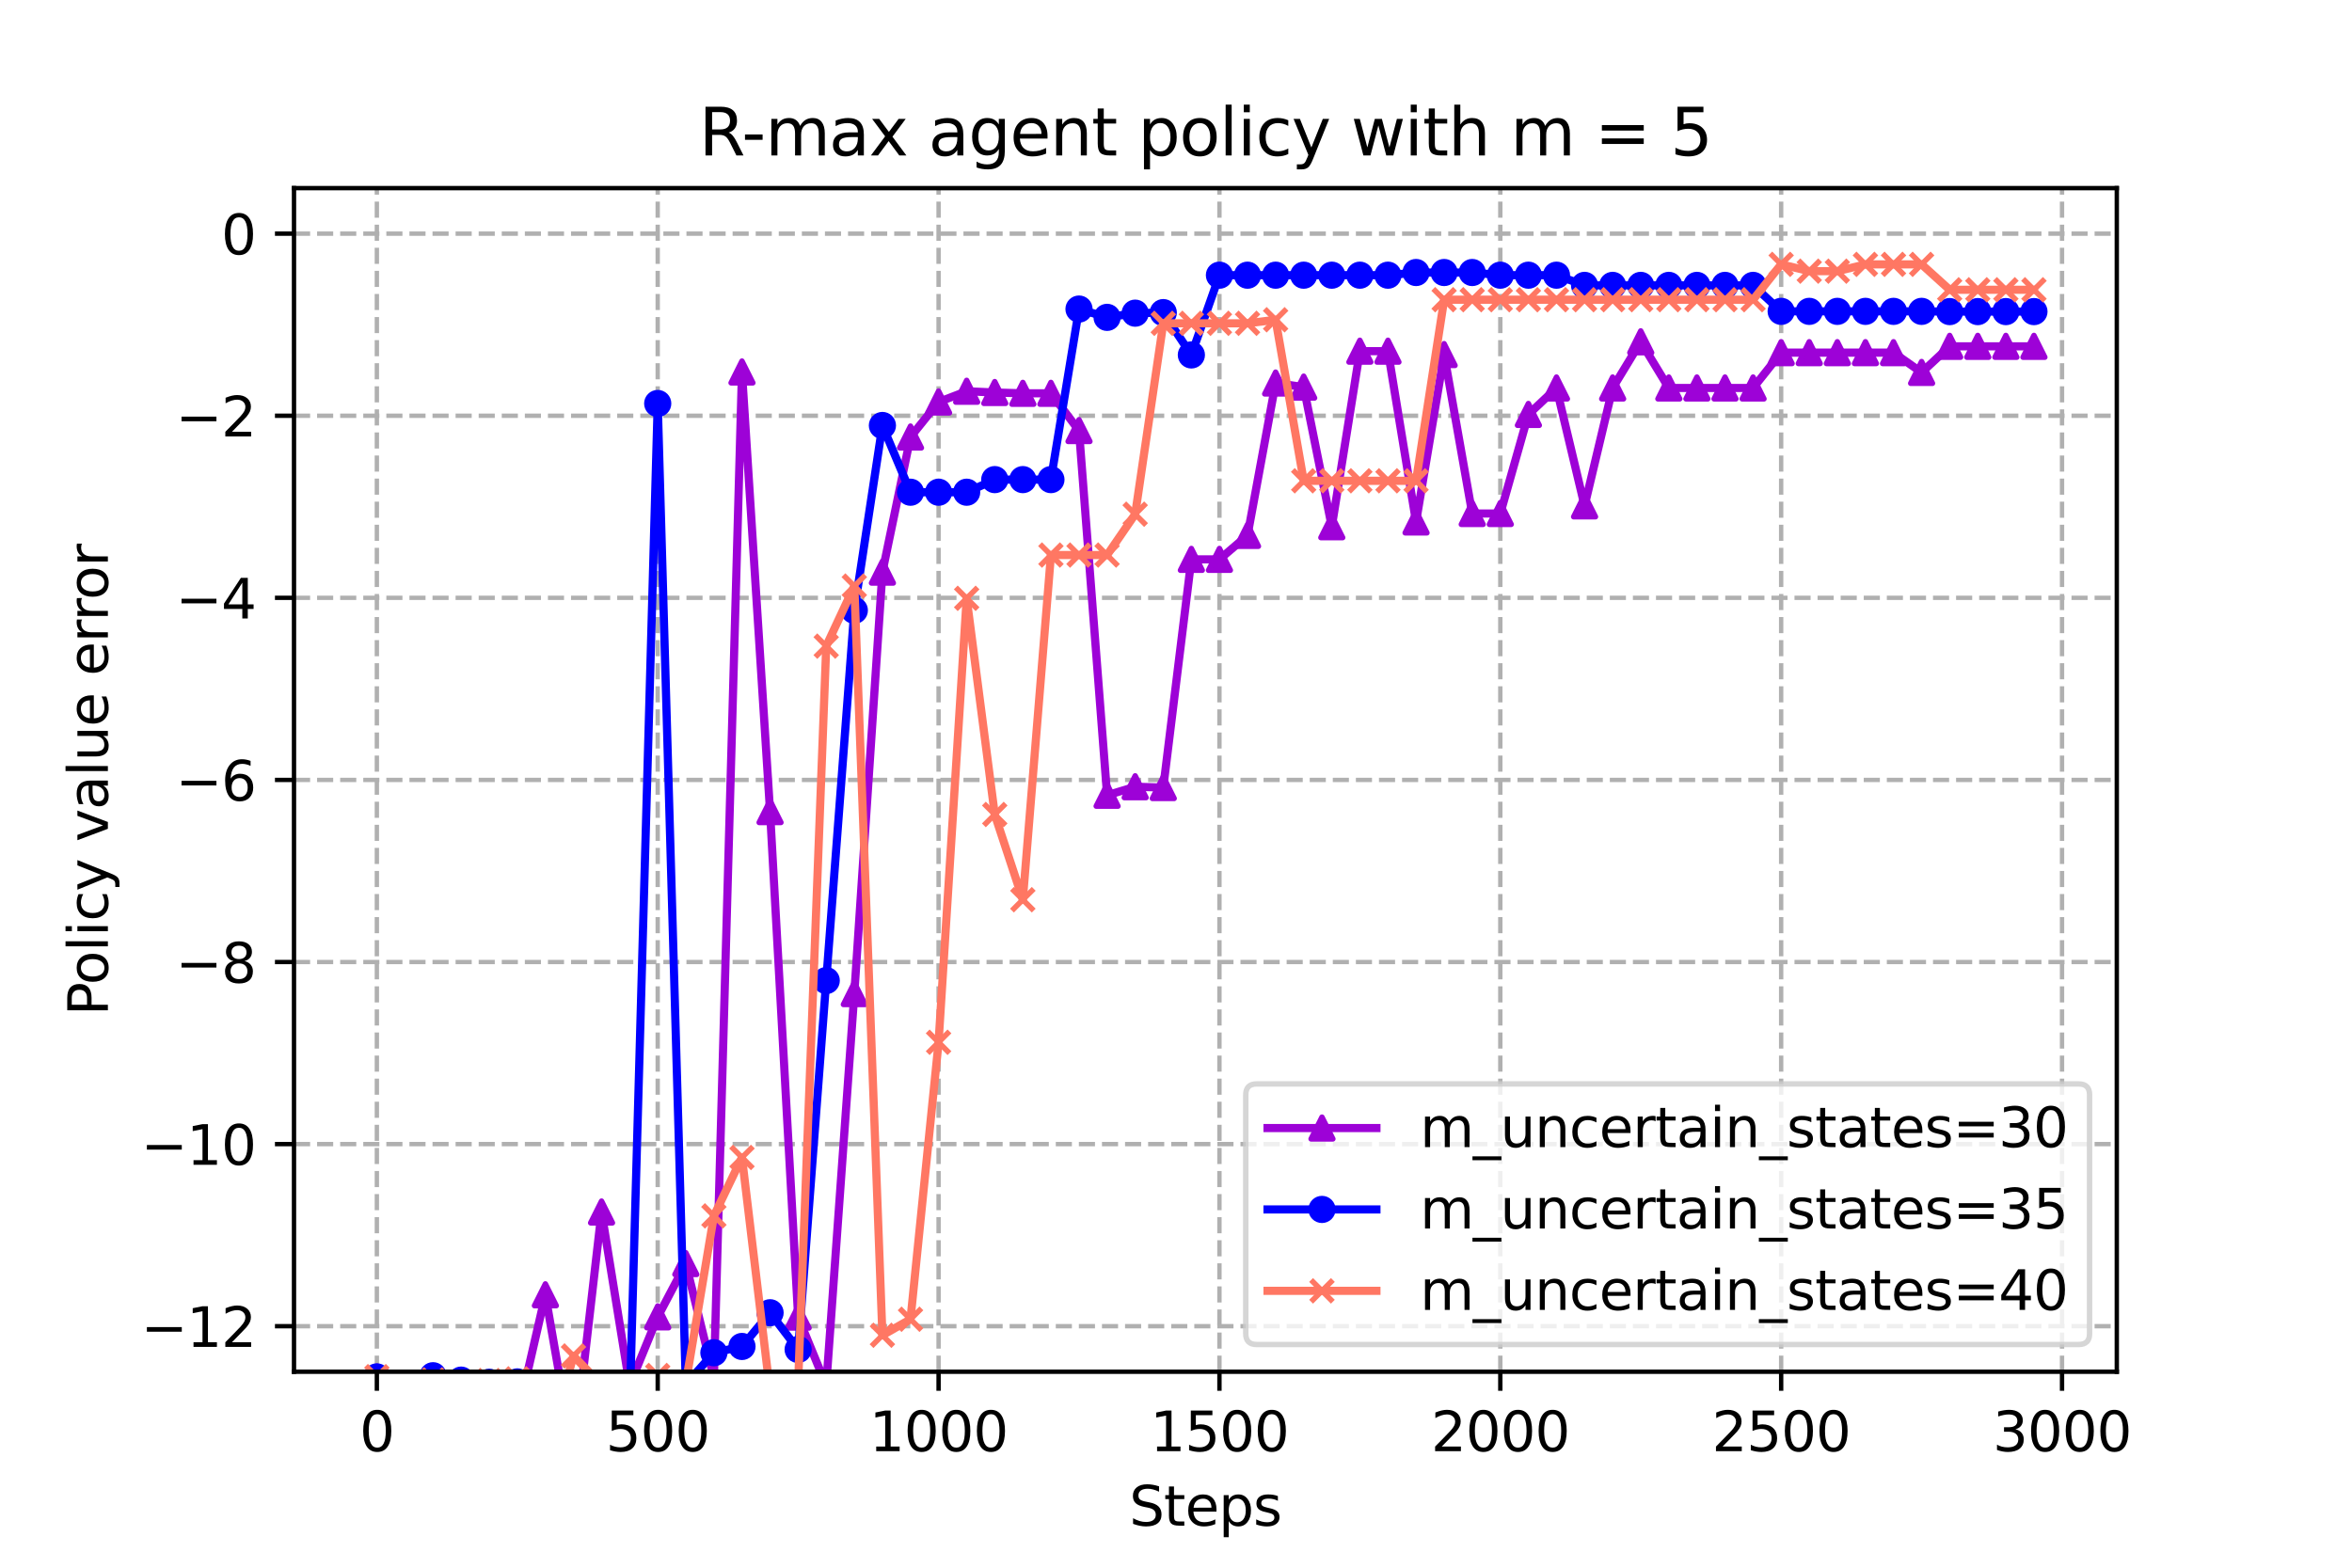 <?xml version="1.0" encoding="utf-8" standalone="no"?>
<!DOCTYPE svg PUBLIC "-//W3C//DTD SVG 1.1//EN"
  "http://www.w3.org/Graphics/SVG/1.1/DTD/svg11.dtd">
<svg xmlns:xlink="http://www.w3.org/1999/xlink" width="432pt" height="288pt" viewBox="0 0 432 288" xmlns="http://www.w3.org/2000/svg" version="1.1">
 <defs>
  <style type="text/css">*{stroke-linejoin: round; stroke-linecap: butt}</style>
 </defs>
 <g id="figure_1">
  <g id="patch_1">
   <path d="M 0 288 
L 432 288 
L 432 0 
L 0 0 
z
" style="fill: #ffffff"/>
  </g>
  <g id="axes_1">
   <g id="patch_2">
    <path d="M 54 252 
L 388.8 252 
L 388.8 34.56 
L 54 34.56 
z
" style="fill: #ffffff"/>
   </g>
   <g id="PolyCollection_1">
    <defs>
     <path id="mca829ba462" d="M 69.218 -35.028 
L 69.218 -35.028 
L 74.377 -33.057 
L 79.536 -32.128 
L 84.694 -29.825 
L 89.853 -33.665 
L 95.012 -27.724 
L 100.17 -50.135 
L 105.329 -20.61 
L 110.488 -65.346 
L 115.647 -33.478 
L 120.805 -46.083 
L 125.964 -55.868 
L 131.123 -34.868 
L 136.281 -219.667 
L 141.44 -138.901 
L 146.599 -46.033 
L 151.757 -33.491 
L 156.916 -105.468 
L 162.075 -182.89 
L 167.234 -207.721 
L 172.392 -214.151 
L 177.551 -216.125 
L 182.71 -215.894 
L 187.868 -215.744 
L 193.027 -215.744 
L 198.186 -208.902 
L 203.345 -141.902 
L 208.503 -143.469 
L 213.662 -143.316 
L 218.821 -185.238 
L 223.979 -185.238 
L 229.138 -189.647 
L 234.297 -217.633 
L 239.455 -216.889 
L 244.614 -191.234 
L 249.773 -223.484 
L 254.932 -223.484 
L 260.09 -192.112 
L 265.249 -222.864 
L 270.408 -193.666 
L 275.566 -193.666 
L 280.725 -211.866 
L 285.884 -216.725 
L 291.043 -195.068 
L 296.201 -216.725 
L 301.36 -225.208 
L 306.519 -216.725 
L 311.677 -216.725 
L 316.836 -216.725 
L 321.995 -216.725 
L 327.153 -223.217 
L 332.312 -223.217 
L 337.471 -223.217 
L 342.63 -223.217 
L 347.788 -223.217 
L 352.947 -219.58 
L 358.106 -224.376 
L 363.264 -224.376 
L 368.423 -224.376 
L 373.582 -224.376 
L 373.582 -224.376 
L 373.582 -224.376 
L 368.423 -224.376 
L 363.264 -224.376 
L 358.106 -224.376 
L 352.947 -219.58 
L 347.788 -223.217 
L 342.63 -223.217 
L 337.471 -223.217 
L 332.312 -223.217 
L 327.153 -223.217 
L 321.995 -216.725 
L 316.836 -216.725 
L 311.677 -216.725 
L 306.519 -216.725 
L 301.36 -225.208 
L 296.201 -216.725 
L 291.043 -195.068 
L 285.884 -216.725 
L 280.725 -211.866 
L 275.566 -193.666 
L 270.408 -193.666 
L 265.249 -222.864 
L 260.09 -192.112 
L 254.932 -223.484 
L 249.773 -223.484 
L 244.614 -191.234 
L 239.455 -216.889 
L 234.297 -217.633 
L 229.138 -189.647 
L 223.979 -185.238 
L 218.821 -185.238 
L 213.662 -143.316 
L 208.503 -143.469 
L 203.345 -141.902 
L 198.186 -208.902 
L 193.027 -215.744 
L 187.868 -215.744 
L 182.71 -215.894 
L 177.551 -216.125 
L 172.392 -214.151 
L 167.234 -207.721 
L 162.075 -182.89 
L 156.916 -105.468 
L 151.757 -33.491 
L 146.599 -46.033 
L 141.44 -138.901 
L 136.281 -219.667 
L 131.123 -34.868 
L 125.964 -55.868 
L 120.805 -46.083 
L 115.647 -33.478 
L 110.488 -65.346 
L 105.329 -20.61 
L 100.17 -50.135 
L 95.012 -27.724 
L 89.853 -33.665 
L 84.694 -29.825 
L 79.536 -32.128 
L 74.377 -33.057 
L 69.218 -35.028 
z
" style="stroke: #9d02d7; stroke-opacity: 0.2"/>
    </defs>
    <g clip-path="url(#p7bd7d79212)">
     <use xlink:href="#mca829ba462" x="0" y="288" style="fill: #9d02d7; fill-opacity: 0.2; stroke: #9d02d7; stroke-opacity: 0.2"/>
    </g>
   </g>
   <g id="PolyCollection_2">
    <defs>
     <path id="mb4f4560fb4" d="M 69.218 -35.049 
L 69.218 -35.049 
L 74.377 -17.788 
L 79.536 -35.264 
L 84.694 -34.458 
L 89.853 -34.063 
L 95.012 -34.129 
L 100.17 -33.017 
L 105.329 -28.938 
L 110.488 -26.957 
L 115.647 -29.249 
L 120.805 -213.873 
L 125.964 -33.688 
L 131.123 -39.487 
L 136.281 -40.641 
L 141.44 -46.834 
L 146.599 -40.087 
L 151.757 -107.859 
L 156.916 -175.873 
L 162.075 -209.834 
L 167.234 -197.574 
L 172.392 -197.574 
L 177.551 -197.574 
L 182.71 -199.89 
L 187.868 -199.89 
L 193.027 -199.89 
L 198.186 -231.222 
L 203.345 -229.697 
L 208.503 -230.469 
L 213.662 -230.572 
L 218.821 -222.795 
L 223.979 -237.445 
L 229.138 -237.445 
L 234.297 -237.445 
L 239.455 -237.445 
L 244.614 -237.445 
L 249.773 -237.445 
L 254.932 -237.445 
L 260.09 -237.937 
L 265.249 -237.937 
L 270.408 -237.937 
L 275.566 -237.445 
L 280.725 -237.445 
L 285.884 -237.445 
L 291.043 -235.572 
L 296.201 -235.572 
L 301.36 -235.572 
L 306.519 -235.572 
L 311.677 -235.572 
L 316.836 -235.572 
L 321.995 -235.572 
L 327.153 -230.8 
L 332.312 -230.8 
L 337.471 -230.8 
L 342.63 -230.8 
L 347.788 -230.8 
L 352.947 -230.8 
L 358.106 -230.757 
L 363.264 -230.757 
L 368.423 -230.757 
L 373.582 -230.757 
L 373.582 -230.757 
L 373.582 -230.757 
L 368.423 -230.757 
L 363.264 -230.757 
L 358.106 -230.757 
L 352.947 -230.8 
L 347.788 -230.8 
L 342.63 -230.8 
L 337.471 -230.8 
L 332.312 -230.8 
L 327.153 -230.8 
L 321.995 -235.572 
L 316.836 -235.572 
L 311.677 -235.572 
L 306.519 -235.572 
L 301.36 -235.572 
L 296.201 -235.572 
L 291.043 -235.572 
L 285.884 -237.445 
L 280.725 -237.445 
L 275.566 -237.445 
L 270.408 -237.937 
L 265.249 -237.937 
L 260.09 -237.937 
L 254.932 -237.445 
L 249.773 -237.445 
L 244.614 -237.445 
L 239.455 -237.445 
L 234.297 -237.445 
L 229.138 -237.445 
L 223.979 -237.445 
L 218.821 -222.795 
L 213.662 -230.572 
L 208.503 -230.469 
L 203.345 -229.697 
L 198.186 -231.222 
L 193.027 -199.89 
L 187.868 -199.89 
L 182.71 -199.89 
L 177.551 -197.574 
L 172.392 -197.574 
L 167.234 -197.574 
L 162.075 -209.834 
L 156.916 -175.873 
L 151.757 -107.859 
L 146.599 -40.087 
L 141.44 -46.834 
L 136.281 -40.641 
L 131.123 -39.487 
L 125.964 -33.688 
L 120.805 -213.873 
L 115.647 -29.249 
L 110.488 -26.957 
L 105.329 -28.938 
L 100.17 -33.017 
L 95.012 -34.129 
L 89.853 -34.063 
L 84.694 -34.458 
L 79.536 -35.264 
L 74.377 -17.788 
L 69.218 -35.049 
z
" style="stroke: #0000ff; stroke-opacity: 0.2"/>
    </defs>
    <g clip-path="url(#p7bd7d79212)">
     <use xlink:href="#mb4f4560fb4" x="0" y="288" style="fill: #0000ff; fill-opacity: 0.2; stroke: #0000ff; stroke-opacity: 0.2"/>
    </g>
   </g>
   <g id="PolyCollection_3">
    <defs>
     <path id="m66ad9de93b" d="M 69.218 -35.091 
L 69.218 -35.091 
L 74.377 -32.764 
L 79.536 -34.503 
L 84.694 -31.418 
L 89.853 -34.394 
L 95.012 -34.699 
L 100.17 -20.032 
L 105.329 -38.9 
L 110.488 -33.602 
L 115.647 -28.092 
L 120.805 -35.315 
L 125.964 -33.867 
L 131.123 -64.631 
L 136.281 -75.362 
L 141.44 -32.32 
L 146.599 -33.973 
L 151.757 -169.299 
L 156.916 -180.335 
L 162.075 -42.699 
L 167.234 -45.642 
L 172.392 -96.521 
L 177.551 -178.082 
L 182.71 -138.373 
L 187.868 -122.713 
L 193.027 -186.034 
L 198.186 -186.034 
L 203.345 -186.034 
L 208.503 -193.537 
L 213.662 -228.604 
L 218.821 -228.604 
L 223.979 -228.604 
L 229.138 -228.604 
L 234.297 -229.257 
L 239.455 -199.671 
L 244.614 -199.671 
L 249.773 -199.671 
L 254.932 -199.671 
L 260.09 -199.671 
L 265.249 -232.94 
L 270.408 -232.94 
L 275.566 -232.94 
L 280.725 -232.94 
L 285.884 -232.94 
L 291.043 -232.94 
L 296.201 -232.94 
L 301.36 -232.94 
L 306.519 -232.94 
L 311.677 -232.94 
L 316.836 -232.94 
L 321.995 -232.94 
L 327.153 -239.434 
L 332.312 -238.185 
L 337.471 -238.185 
L 342.63 -239.434 
L 347.788 -239.434 
L 352.947 -239.434 
L 358.106 -234.764 
L 363.264 -234.764 
L 368.423 -234.764 
L 373.582 -234.764 
L 373.582 -234.764 
L 373.582 -234.764 
L 368.423 -234.764 
L 363.264 -234.764 
L 358.106 -234.764 
L 352.947 -239.434 
L 347.788 -239.434 
L 342.63 -239.434 
L 337.471 -238.185 
L 332.312 -238.185 
L 327.153 -239.434 
L 321.995 -232.94 
L 316.836 -232.94 
L 311.677 -232.94 
L 306.519 -232.94 
L 301.36 -232.94 
L 296.201 -232.94 
L 291.043 -232.94 
L 285.884 -232.94 
L 280.725 -232.94 
L 275.566 -232.94 
L 270.408 -232.94 
L 265.249 -232.94 
L 260.09 -199.671 
L 254.932 -199.671 
L 249.773 -199.671 
L 244.614 -199.671 
L 239.455 -199.671 
L 234.297 -229.257 
L 229.138 -228.604 
L 223.979 -228.604 
L 218.821 -228.604 
L 213.662 -228.604 
L 208.503 -193.537 
L 203.345 -186.034 
L 198.186 -186.034 
L 193.027 -186.034 
L 187.868 -122.713 
L 182.71 -138.373 
L 177.551 -178.082 
L 172.392 -96.521 
L 167.234 -45.642 
L 162.075 -42.699 
L 156.916 -180.335 
L 151.757 -169.299 
L 146.599 -33.973 
L 141.44 -32.32 
L 136.281 -75.362 
L 131.123 -64.631 
L 125.964 -33.867 
L 120.805 -35.315 
L 115.647 -28.092 
L 110.488 -33.602 
L 105.329 -38.9 
L 100.17 -20.032 
L 95.012 -34.699 
L 89.853 -34.394 
L 84.694 -31.418 
L 79.536 -34.503 
L 74.377 -32.764 
L 69.218 -35.091 
z
" style="stroke: #ff7763; stroke-opacity: 0.2"/>
    </defs>
    <g clip-path="url(#p7bd7d79212)">
     <use xlink:href="#m66ad9de93b" x="0" y="288" style="fill: #ff7763; fill-opacity: 0.2; stroke: #ff7763; stroke-opacity: 0.2"/>
    </g>
   </g>
   <g id="matplotlib.axis_1">
    <g id="xtick_1">
     <g id="line2d_1">
      <path d="M 69.218 252 
L 69.218 34.56 
" clip-path="url(#p7bd7d79212)" style="fill: none; stroke-dasharray: 2.96,1.28; stroke-dashoffset: 0; stroke: #b0b0b0; stroke-width: 0.8"/>
     </g>
     <g id="line2d_2">
      <defs>
       <path id="mf6a0e6f623" d="M 0 0 
L 0 3.5 
" style="stroke: #000000; stroke-width: 0.8"/>
      </defs>
      <g>
       <use xlink:href="#mf6a0e6f623" x="69.218" y="252" style="stroke: #000000; stroke-width: 0.8"/>
      </g>
     </g>
     <g id="text_1">
      <!-- 0 -->
      <g transform="translate(66.037 266.598)scale(0.1 -0.1)">
       <defs>
        <path id="DejaVuSans-30" d="M 2034 4250 
Q 1547 4250 1301 3770 
Q 1056 3291 1056 2328 
Q 1056 1369 1301 889 
Q 1547 409 2034 409 
Q 2525 409 2770 889 
Q 3016 1369 3016 2328 
Q 3016 3291 2770 3770 
Q 2525 4250 2034 4250 
z
M 2034 4750 
Q 2819 4750 3233 4129 
Q 3647 3509 3647 2328 
Q 3647 1150 3233 529 
Q 2819 -91 2034 -91 
Q 1250 -91 836 529 
Q 422 1150 422 2328 
Q 422 3509 836 4129 
Q 1250 4750 2034 4750 
z
" transform="scale(0.016)"/>
       </defs>
       <use xlink:href="#DejaVuSans-30"/>
      </g>
     </g>
    </g>
    <g id="xtick_2">
     <g id="line2d_3">
      <path d="M 120.805 252 
L 120.805 34.56 
" clip-path="url(#p7bd7d79212)" style="fill: none; stroke-dasharray: 2.96,1.28; stroke-dashoffset: 0; stroke: #b0b0b0; stroke-width: 0.8"/>
     </g>
     <g id="line2d_4">
      <g>
       <use xlink:href="#mf6a0e6f623" x="120.805" y="252" style="stroke: #000000; stroke-width: 0.8"/>
      </g>
     </g>
     <g id="text_2">
      <!-- 500 -->
      <g transform="translate(111.261 266.598)scale(0.1 -0.1)">
       <defs>
        <path id="DejaVuSans-35" d="M 691 4666 
L 3169 4666 
L 3169 4134 
L 1269 4134 
L 1269 2991 
Q 1406 3038 1543 3061 
Q 1681 3084 1819 3084 
Q 2600 3084 3056 2656 
Q 3513 2228 3513 1497 
Q 3513 744 3044 326 
Q 2575 -91 1722 -91 
Q 1428 -91 1123 -41 
Q 819 9 494 109 
L 494 744 
Q 775 591 1075 516 
Q 1375 441 1709 441 
Q 2250 441 2565 725 
Q 2881 1009 2881 1497 
Q 2881 1984 2565 2268 
Q 2250 2553 1709 2553 
Q 1456 2553 1204 2497 
Q 953 2441 691 2322 
L 691 4666 
z
" transform="scale(0.016)"/>
       </defs>
       <use xlink:href="#DejaVuSans-35"/>
       <use xlink:href="#DejaVuSans-30" x="63.623"/>
       <use xlink:href="#DejaVuSans-30" x="127.246"/>
      </g>
     </g>
    </g>
    <g id="xtick_3">
     <g id="line2d_5">
      <path d="M 172.392 252 
L 172.392 34.56 
" clip-path="url(#p7bd7d79212)" style="fill: none; stroke-dasharray: 2.96,1.28; stroke-dashoffset: 0; stroke: #b0b0b0; stroke-width: 0.8"/>
     </g>
     <g id="line2d_6">
      <g>
       <use xlink:href="#mf6a0e6f623" x="172.392" y="252" style="stroke: #000000; stroke-width: 0.8"/>
      </g>
     </g>
     <g id="text_3">
      <!-- 1000 -->
      <g transform="translate(159.667 266.598)scale(0.1 -0.1)">
       <defs>
        <path id="DejaVuSans-31" d="M 794 531 
L 1825 531 
L 1825 4091 
L 703 3866 
L 703 4441 
L 1819 4666 
L 2450 4666 
L 2450 531 
L 3481 531 
L 3481 0 
L 794 0 
L 794 531 
z
" transform="scale(0.016)"/>
       </defs>
       <use xlink:href="#DejaVuSans-31"/>
       <use xlink:href="#DejaVuSans-30" x="63.623"/>
       <use xlink:href="#DejaVuSans-30" x="127.246"/>
       <use xlink:href="#DejaVuSans-30" x="190.869"/>
      </g>
     </g>
    </g>
    <g id="xtick_4">
     <g id="line2d_7">
      <path d="M 223.979 252 
L 223.979 34.56 
" clip-path="url(#p7bd7d79212)" style="fill: none; stroke-dasharray: 2.96,1.28; stroke-dashoffset: 0; stroke: #b0b0b0; stroke-width: 0.8"/>
     </g>
     <g id="line2d_8">
      <g>
       <use xlink:href="#mf6a0e6f623" x="223.979" y="252" style="stroke: #000000; stroke-width: 0.8"/>
      </g>
     </g>
     <g id="text_4">
      <!-- 1500 -->
      <g transform="translate(211.254 266.598)scale(0.1 -0.1)">
       <use xlink:href="#DejaVuSans-31"/>
       <use xlink:href="#DejaVuSans-35" x="63.623"/>
       <use xlink:href="#DejaVuSans-30" x="127.246"/>
       <use xlink:href="#DejaVuSans-30" x="190.869"/>
      </g>
     </g>
    </g>
    <g id="xtick_5">
     <g id="line2d_9">
      <path d="M 275.566 252 
L 275.566 34.56 
" clip-path="url(#p7bd7d79212)" style="fill: none; stroke-dasharray: 2.96,1.28; stroke-dashoffset: 0; stroke: #b0b0b0; stroke-width: 0.8"/>
     </g>
     <g id="line2d_10">
      <g>
       <use xlink:href="#mf6a0e6f623" x="275.566" y="252" style="stroke: #000000; stroke-width: 0.8"/>
      </g>
     </g>
     <g id="text_5">
      <!-- 2000 -->
      <g transform="translate(262.841 266.598)scale(0.1 -0.1)">
       <defs>
        <path id="DejaVuSans-32" d="M 1228 531 
L 3431 531 
L 3431 0 
L 469 0 
L 469 531 
Q 828 903 1448 1529 
Q 2069 2156 2228 2338 
Q 2531 2678 2651 2914 
Q 2772 3150 2772 3378 
Q 2772 3750 2511 3984 
Q 2250 4219 1831 4219 
Q 1534 4219 1204 4116 
Q 875 4013 500 3803 
L 500 4441 
Q 881 4594 1212 4672 
Q 1544 4750 1819 4750 
Q 2544 4750 2975 4387 
Q 3406 4025 3406 3419 
Q 3406 3131 3298 2873 
Q 3191 2616 2906 2266 
Q 2828 2175 2409 1742 
Q 1991 1309 1228 531 
z
" transform="scale(0.016)"/>
       </defs>
       <use xlink:href="#DejaVuSans-32"/>
       <use xlink:href="#DejaVuSans-30" x="63.623"/>
       <use xlink:href="#DejaVuSans-30" x="127.246"/>
       <use xlink:href="#DejaVuSans-30" x="190.869"/>
      </g>
     </g>
    </g>
    <g id="xtick_6">
     <g id="line2d_11">
      <path d="M 327.153 252 
L 327.153 34.56 
" clip-path="url(#p7bd7d79212)" style="fill: none; stroke-dasharray: 2.96,1.28; stroke-dashoffset: 0; stroke: #b0b0b0; stroke-width: 0.8"/>
     </g>
     <g id="line2d_12">
      <g>
       <use xlink:href="#mf6a0e6f623" x="327.153" y="252" style="stroke: #000000; stroke-width: 0.8"/>
      </g>
     </g>
     <g id="text_6">
      <!-- 2500 -->
      <g transform="translate(314.428 266.598)scale(0.1 -0.1)">
       <use xlink:href="#DejaVuSans-32"/>
       <use xlink:href="#DejaVuSans-35" x="63.623"/>
       <use xlink:href="#DejaVuSans-30" x="127.246"/>
       <use xlink:href="#DejaVuSans-30" x="190.869"/>
      </g>
     </g>
    </g>
    <g id="xtick_7">
     <g id="line2d_13">
      <path d="M 378.741 252 
L 378.741 34.56 
" clip-path="url(#p7bd7d79212)" style="fill: none; stroke-dasharray: 2.96,1.28; stroke-dashoffset: 0; stroke: #b0b0b0; stroke-width: 0.8"/>
     </g>
     <g id="line2d_14">
      <g>
       <use xlink:href="#mf6a0e6f623" x="378.741" y="252" style="stroke: #000000; stroke-width: 0.8"/>
      </g>
     </g>
     <g id="text_7">
      <!-- 3000 -->
      <g transform="translate(366.016 266.598)scale(0.1 -0.1)">
       <defs>
        <path id="DejaVuSans-33" d="M 2597 2516 
Q 3050 2419 3304 2112 
Q 3559 1806 3559 1356 
Q 3559 666 3084 287 
Q 2609 -91 1734 -91 
Q 1441 -91 1130 -33 
Q 819 25 488 141 
L 488 750 
Q 750 597 1062 519 
Q 1375 441 1716 441 
Q 2309 441 2620 675 
Q 2931 909 2931 1356 
Q 2931 1769 2642 2001 
Q 2353 2234 1838 2234 
L 1294 2234 
L 1294 2753 
L 1863 2753 
Q 2328 2753 2575 2939 
Q 2822 3125 2822 3475 
Q 2822 3834 2567 4026 
Q 2313 4219 1838 4219 
Q 1578 4219 1281 4162 
Q 984 4106 628 3988 
L 628 4550 
Q 988 4650 1302 4700 
Q 1616 4750 1894 4750 
Q 2613 4750 3031 4423 
Q 3450 4097 3450 3541 
Q 3450 3153 3228 2886 
Q 3006 2619 2597 2516 
z
" transform="scale(0.016)"/>
       </defs>
       <use xlink:href="#DejaVuSans-33"/>
       <use xlink:href="#DejaVuSans-30" x="63.623"/>
       <use xlink:href="#DejaVuSans-30" x="127.246"/>
       <use xlink:href="#DejaVuSans-30" x="190.869"/>
      </g>
     </g>
    </g>
    <g id="text_8">
     <!-- Steps -->
     <g transform="translate(207.41 280.277)scale(0.1 -0.1)">
      <defs>
       <path id="DejaVuSans-53" d="M 3425 4513 
L 3425 3897 
Q 3066 4069 2747 4153 
Q 2428 4238 2131 4238 
Q 1616 4238 1336 4038 
Q 1056 3838 1056 3469 
Q 1056 3159 1242 3001 
Q 1428 2844 1947 2747 
L 2328 2669 
Q 3034 2534 3370 2195 
Q 3706 1856 3706 1288 
Q 3706 609 3251 259 
Q 2797 -91 1919 -91 
Q 1588 -91 1214 -16 
Q 841 59 441 206 
L 441 856 
Q 825 641 1194 531 
Q 1563 422 1919 422 
Q 2459 422 2753 634 
Q 3047 847 3047 1241 
Q 3047 1584 2836 1778 
Q 2625 1972 2144 2069 
L 1759 2144 
Q 1053 2284 737 2584 
Q 422 2884 422 3419 
Q 422 4038 858 4394 
Q 1294 4750 2059 4750 
Q 2388 4750 2728 4690 
Q 3069 4631 3425 4513 
z
" transform="scale(0.016)"/>
       <path id="DejaVuSans-74" d="M 1172 4494 
L 1172 3500 
L 2356 3500 
L 2356 3053 
L 1172 3053 
L 1172 1153 
Q 1172 725 1289 603 
Q 1406 481 1766 481 
L 2356 481 
L 2356 0 
L 1766 0 
Q 1100 0 847 248 
Q 594 497 594 1153 
L 594 3053 
L 172 3053 
L 172 3500 
L 594 3500 
L 594 4494 
L 1172 4494 
z
" transform="scale(0.016)"/>
       <path id="DejaVuSans-65" d="M 3597 1894 
L 3597 1613 
L 953 1613 
Q 991 1019 1311 708 
Q 1631 397 2203 397 
Q 2534 397 2845 478 
Q 3156 559 3463 722 
L 3463 178 
Q 3153 47 2828 -22 
Q 2503 -91 2169 -91 
Q 1331 -91 842 396 
Q 353 884 353 1716 
Q 353 2575 817 3079 
Q 1281 3584 2069 3584 
Q 2775 3584 3186 3129 
Q 3597 2675 3597 1894 
z
M 3022 2063 
Q 3016 2534 2758 2815 
Q 2500 3097 2075 3097 
Q 1594 3097 1305 2825 
Q 1016 2553 972 2059 
L 3022 2063 
z
" transform="scale(0.016)"/>
       <path id="DejaVuSans-70" d="M 1159 525 
L 1159 -1331 
L 581 -1331 
L 581 3500 
L 1159 3500 
L 1159 2969 
Q 1341 3281 1617 3432 
Q 1894 3584 2278 3584 
Q 2916 3584 3314 3078 
Q 3713 2572 3713 1747 
Q 3713 922 3314 415 
Q 2916 -91 2278 -91 
Q 1894 -91 1617 61 
Q 1341 213 1159 525 
z
M 3116 1747 
Q 3116 2381 2855 2742 
Q 2594 3103 2138 3103 
Q 1681 3103 1420 2742 
Q 1159 2381 1159 1747 
Q 1159 1113 1420 752 
Q 1681 391 2138 391 
Q 2594 391 2855 752 
Q 3116 1113 3116 1747 
z
" transform="scale(0.016)"/>
       <path id="DejaVuSans-73" d="M 2834 3397 
L 2834 2853 
Q 2591 2978 2328 3040 
Q 2066 3103 1784 3103 
Q 1356 3103 1142 2972 
Q 928 2841 928 2578 
Q 928 2378 1081 2264 
Q 1234 2150 1697 2047 
L 1894 2003 
Q 2506 1872 2764 1633 
Q 3022 1394 3022 966 
Q 3022 478 2636 193 
Q 2250 -91 1575 -91 
Q 1294 -91 989 -36 
Q 684 19 347 128 
L 347 722 
Q 666 556 975 473 
Q 1284 391 1588 391 
Q 1994 391 2212 530 
Q 2431 669 2431 922 
Q 2431 1156 2273 1281 
Q 2116 1406 1581 1522 
L 1381 1569 
Q 847 1681 609 1914 
Q 372 2147 372 2553 
Q 372 3047 722 3315 
Q 1072 3584 1716 3584 
Q 2034 3584 2315 3537 
Q 2597 3491 2834 3397 
z
" transform="scale(0.016)"/>
      </defs>
      <use xlink:href="#DejaVuSans-53"/>
      <use xlink:href="#DejaVuSans-74" x="63.477"/>
      <use xlink:href="#DejaVuSans-65" x="102.686"/>
      <use xlink:href="#DejaVuSans-70" x="164.209"/>
      <use xlink:href="#DejaVuSans-73" x="227.686"/>
     </g>
    </g>
   </g>
   <g id="matplotlib.axis_2">
    <g id="ytick_1">
     <g id="line2d_15">
      <path d="M 54 243.637 
L 388.8 243.637 
" clip-path="url(#p7bd7d79212)" style="fill: none; stroke-dasharray: 2.96,1.28; stroke-dashoffset: 0; stroke: #b0b0b0; stroke-width: 0.8"/>
     </g>
     <g id="line2d_16">
      <defs>
       <path id="m1ee82fbfb2" d="M 0 0 
L -3.5 0 
" style="stroke: #000000; stroke-width: 0.8"/>
      </defs>
      <g>
       <use xlink:href="#m1ee82fbfb2" x="54" y="243.637" style="stroke: #000000; stroke-width: 0.8"/>
      </g>
     </g>
     <g id="text_9">
      <!-- −12 -->
      <g transform="translate(25.895 247.436)scale(0.1 -0.1)">
       <defs>
        <path id="DejaVuSans-2212" d="M 678 2272 
L 4684 2272 
L 4684 1741 
L 678 1741 
L 678 2272 
z
" transform="scale(0.016)"/>
       </defs>
       <use xlink:href="#DejaVuSans-2212"/>
       <use xlink:href="#DejaVuSans-31" x="83.789"/>
       <use xlink:href="#DejaVuSans-32" x="147.412"/>
      </g>
     </g>
    </g>
    <g id="ytick_2">
     <g id="line2d_17">
      <path d="M 54 210.185 
L 388.8 210.185 
" clip-path="url(#p7bd7d79212)" style="fill: none; stroke-dasharray: 2.96,1.28; stroke-dashoffset: 0; stroke: #b0b0b0; stroke-width: 0.8"/>
     </g>
     <g id="line2d_18">
      <g>
       <use xlink:href="#m1ee82fbfb2" x="54" y="210.185" style="stroke: #000000; stroke-width: 0.8"/>
      </g>
     </g>
     <g id="text_10">
      <!-- −10 -->
      <g transform="translate(25.895 213.984)scale(0.1 -0.1)">
       <use xlink:href="#DejaVuSans-2212"/>
       <use xlink:href="#DejaVuSans-31" x="83.789"/>
       <use xlink:href="#DejaVuSans-30" x="147.412"/>
      </g>
     </g>
    </g>
    <g id="ytick_3">
     <g id="line2d_19">
      <path d="M 54 176.732 
L 388.8 176.732 
" clip-path="url(#p7bd7d79212)" style="fill: none; stroke-dasharray: 2.96,1.28; stroke-dashoffset: 0; stroke: #b0b0b0; stroke-width: 0.8"/>
     </g>
     <g id="line2d_20">
      <g>
       <use xlink:href="#m1ee82fbfb2" x="54" y="176.732" style="stroke: #000000; stroke-width: 0.8"/>
      </g>
     </g>
     <g id="text_11">
      <!-- −8 -->
      <g transform="translate(32.258 180.532)scale(0.1 -0.1)">
       <defs>
        <path id="DejaVuSans-38" d="M 2034 2216 
Q 1584 2216 1326 1975 
Q 1069 1734 1069 1313 
Q 1069 891 1326 650 
Q 1584 409 2034 409 
Q 2484 409 2743 651 
Q 3003 894 3003 1313 
Q 3003 1734 2745 1975 
Q 2488 2216 2034 2216 
z
M 1403 2484 
Q 997 2584 770 2862 
Q 544 3141 544 3541 
Q 544 4100 942 4425 
Q 1341 4750 2034 4750 
Q 2731 4750 3128 4425 
Q 3525 4100 3525 3541 
Q 3525 3141 3298 2862 
Q 3072 2584 2669 2484 
Q 3125 2378 3379 2068 
Q 3634 1759 3634 1313 
Q 3634 634 3220 271 
Q 2806 -91 2034 -91 
Q 1263 -91 848 271 
Q 434 634 434 1313 
Q 434 1759 690 2068 
Q 947 2378 1403 2484 
z
M 1172 3481 
Q 1172 3119 1398 2916 
Q 1625 2713 2034 2713 
Q 2441 2713 2670 2916 
Q 2900 3119 2900 3481 
Q 2900 3844 2670 4047 
Q 2441 4250 2034 4250 
Q 1625 4250 1398 4047 
Q 1172 3844 1172 3481 
z
" transform="scale(0.016)"/>
       </defs>
       <use xlink:href="#DejaVuSans-2212"/>
       <use xlink:href="#DejaVuSans-38" x="83.789"/>
      </g>
     </g>
    </g>
    <g id="ytick_4">
     <g id="line2d_21">
      <path d="M 54 143.28 
L 388.8 143.28 
" clip-path="url(#p7bd7d79212)" style="fill: none; stroke-dasharray: 2.96,1.28; stroke-dashoffset: 0; stroke: #b0b0b0; stroke-width: 0.8"/>
     </g>
     <g id="line2d_22">
      <g>
       <use xlink:href="#m1ee82fbfb2" x="54" y="143.28" style="stroke: #000000; stroke-width: 0.8"/>
      </g>
     </g>
     <g id="text_12">
      <!-- −6 -->
      <g transform="translate(32.258 147.079)scale(0.1 -0.1)">
       <defs>
        <path id="DejaVuSans-36" d="M 2113 2584 
Q 1688 2584 1439 2293 
Q 1191 2003 1191 1497 
Q 1191 994 1439 701 
Q 1688 409 2113 409 
Q 2538 409 2786 701 
Q 3034 994 3034 1497 
Q 3034 2003 2786 2293 
Q 2538 2584 2113 2584 
z
M 3366 4563 
L 3366 3988 
Q 3128 4100 2886 4159 
Q 2644 4219 2406 4219 
Q 1781 4219 1451 3797 
Q 1122 3375 1075 2522 
Q 1259 2794 1537 2939 
Q 1816 3084 2150 3084 
Q 2853 3084 3261 2657 
Q 3669 2231 3669 1497 
Q 3669 778 3244 343 
Q 2819 -91 2113 -91 
Q 1303 -91 875 529 
Q 447 1150 447 2328 
Q 447 3434 972 4092 
Q 1497 4750 2381 4750 
Q 2619 4750 2861 4703 
Q 3103 4656 3366 4563 
z
" transform="scale(0.016)"/>
       </defs>
       <use xlink:href="#DejaVuSans-2212"/>
       <use xlink:href="#DejaVuSans-36" x="83.789"/>
      </g>
     </g>
    </g>
    <g id="ytick_5">
     <g id="line2d_23">
      <path d="M 54 109.828 
L 388.8 109.828 
" clip-path="url(#p7bd7d79212)" style="fill: none; stroke-dasharray: 2.96,1.28; stroke-dashoffset: 0; stroke: #b0b0b0; stroke-width: 0.8"/>
     </g>
     <g id="line2d_24">
      <g>
       <use xlink:href="#m1ee82fbfb2" x="54" y="109.828" style="stroke: #000000; stroke-width: 0.8"/>
      </g>
     </g>
     <g id="text_13">
      <!-- −4 -->
      <g transform="translate(32.258 113.627)scale(0.1 -0.1)">
       <defs>
        <path id="DejaVuSans-34" d="M 2419 4116 
L 825 1625 
L 2419 1625 
L 2419 4116 
z
M 2253 4666 
L 3047 4666 
L 3047 1625 
L 3713 1625 
L 3713 1100 
L 3047 1100 
L 3047 0 
L 2419 0 
L 2419 1100 
L 313 1100 
L 313 1709 
L 2253 4666 
z
" transform="scale(0.016)"/>
       </defs>
       <use xlink:href="#DejaVuSans-2212"/>
       <use xlink:href="#DejaVuSans-34" x="83.789"/>
      </g>
     </g>
    </g>
    <g id="ytick_6">
     <g id="line2d_25">
      <path d="M 54 76.375 
L 388.8 76.375 
" clip-path="url(#p7bd7d79212)" style="fill: none; stroke-dasharray: 2.96,1.28; stroke-dashoffset: 0; stroke: #b0b0b0; stroke-width: 0.8"/>
     </g>
     <g id="line2d_26">
      <g>
       <use xlink:href="#m1ee82fbfb2" x="54" y="76.375" style="stroke: #000000; stroke-width: 0.8"/>
      </g>
     </g>
     <g id="text_14">
      <!-- −2 -->
      <g transform="translate(32.258 80.175)scale(0.1 -0.1)">
       <use xlink:href="#DejaVuSans-2212"/>
       <use xlink:href="#DejaVuSans-32" x="83.789"/>
      </g>
     </g>
    </g>
    <g id="ytick_7">
     <g id="line2d_27">
      <path d="M 54 42.923 
L 388.8 42.923 
" clip-path="url(#p7bd7d79212)" style="fill: none; stroke-dasharray: 2.96,1.28; stroke-dashoffset: 0; stroke: #b0b0b0; stroke-width: 0.8"/>
     </g>
     <g id="line2d_28">
      <g>
       <use xlink:href="#m1ee82fbfb2" x="54" y="42.923" style="stroke: #000000; stroke-width: 0.8"/>
      </g>
     </g>
     <g id="text_15">
      <!-- 0 -->
      <g transform="translate(40.638 46.722)scale(0.1 -0.1)">
       <use xlink:href="#DejaVuSans-30"/>
      </g>
     </g>
    </g>
    <g id="text_16">
     <!-- Policy value error -->
     <g transform="translate(19.816 186.598)rotate(-90)scale(0.1 -0.1)">
      <defs>
       <path id="DejaVuSans-50" d="M 1259 4147 
L 1259 2394 
L 2053 2394 
Q 2494 2394 2734 2622 
Q 2975 2850 2975 3272 
Q 2975 3691 2734 3919 
Q 2494 4147 2053 4147 
L 1259 4147 
z
M 628 4666 
L 2053 4666 
Q 2838 4666 3239 4311 
Q 3641 3956 3641 3272 
Q 3641 2581 3239 2228 
Q 2838 1875 2053 1875 
L 1259 1875 
L 1259 0 
L 628 0 
L 628 4666 
z
" transform="scale(0.016)"/>
       <path id="DejaVuSans-6f" d="M 1959 3097 
Q 1497 3097 1228 2736 
Q 959 2375 959 1747 
Q 959 1119 1226 758 
Q 1494 397 1959 397 
Q 2419 397 2687 759 
Q 2956 1122 2956 1747 
Q 2956 2369 2687 2733 
Q 2419 3097 1959 3097 
z
M 1959 3584 
Q 2709 3584 3137 3096 
Q 3566 2609 3566 1747 
Q 3566 888 3137 398 
Q 2709 -91 1959 -91 
Q 1206 -91 779 398 
Q 353 888 353 1747 
Q 353 2609 779 3096 
Q 1206 3584 1959 3584 
z
" transform="scale(0.016)"/>
       <path id="DejaVuSans-6c" d="M 603 4863 
L 1178 4863 
L 1178 0 
L 603 0 
L 603 4863 
z
" transform="scale(0.016)"/>
       <path id="DejaVuSans-69" d="M 603 3500 
L 1178 3500 
L 1178 0 
L 603 0 
L 603 3500 
z
M 603 4863 
L 1178 4863 
L 1178 4134 
L 603 4134 
L 603 4863 
z
" transform="scale(0.016)"/>
       <path id="DejaVuSans-63" d="M 3122 3366 
L 3122 2828 
Q 2878 2963 2633 3030 
Q 2388 3097 2138 3097 
Q 1578 3097 1268 2742 
Q 959 2388 959 1747 
Q 959 1106 1268 751 
Q 1578 397 2138 397 
Q 2388 397 2633 464 
Q 2878 531 3122 666 
L 3122 134 
Q 2881 22 2623 -34 
Q 2366 -91 2075 -91 
Q 1284 -91 818 406 
Q 353 903 353 1747 
Q 353 2603 823 3093 
Q 1294 3584 2113 3584 
Q 2378 3584 2631 3529 
Q 2884 3475 3122 3366 
z
" transform="scale(0.016)"/>
       <path id="DejaVuSans-79" d="M 2059 -325 
Q 1816 -950 1584 -1140 
Q 1353 -1331 966 -1331 
L 506 -1331 
L 506 -850 
L 844 -850 
Q 1081 -850 1212 -737 
Q 1344 -625 1503 -206 
L 1606 56 
L 191 3500 
L 800 3500 
L 1894 763 
L 2988 3500 
L 3597 3500 
L 2059 -325 
z
" transform="scale(0.016)"/>
       <path id="DejaVuSans-20" transform="scale(0.016)"/>
       <path id="DejaVuSans-76" d="M 191 3500 
L 800 3500 
L 1894 563 
L 2988 3500 
L 3597 3500 
L 2284 0 
L 1503 0 
L 191 3500 
z
" transform="scale(0.016)"/>
       <path id="DejaVuSans-61" d="M 2194 1759 
Q 1497 1759 1228 1600 
Q 959 1441 959 1056 
Q 959 750 1161 570 
Q 1363 391 1709 391 
Q 2188 391 2477 730 
Q 2766 1069 2766 1631 
L 2766 1759 
L 2194 1759 
z
M 3341 1997 
L 3341 0 
L 2766 0 
L 2766 531 
Q 2569 213 2275 61 
Q 1981 -91 1556 -91 
Q 1019 -91 701 211 
Q 384 513 384 1019 
Q 384 1609 779 1909 
Q 1175 2209 1959 2209 
L 2766 2209 
L 2766 2266 
Q 2766 2663 2505 2880 
Q 2244 3097 1772 3097 
Q 1472 3097 1187 3025 
Q 903 2953 641 2809 
L 641 3341 
Q 956 3463 1253 3523 
Q 1550 3584 1831 3584 
Q 2591 3584 2966 3190 
Q 3341 2797 3341 1997 
z
" transform="scale(0.016)"/>
       <path id="DejaVuSans-75" d="M 544 1381 
L 544 3500 
L 1119 3500 
L 1119 1403 
Q 1119 906 1312 657 
Q 1506 409 1894 409 
Q 2359 409 2629 706 
Q 2900 1003 2900 1516 
L 2900 3500 
L 3475 3500 
L 3475 0 
L 2900 0 
L 2900 538 
Q 2691 219 2414 64 
Q 2138 -91 1772 -91 
Q 1169 -91 856 284 
Q 544 659 544 1381 
z
M 1991 3584 
L 1991 3584 
z
" transform="scale(0.016)"/>
       <path id="DejaVuSans-72" d="M 2631 2963 
Q 2534 3019 2420 3045 
Q 2306 3072 2169 3072 
Q 1681 3072 1420 2755 
Q 1159 2438 1159 1844 
L 1159 0 
L 581 0 
L 581 3500 
L 1159 3500 
L 1159 2956 
Q 1341 3275 1631 3429 
Q 1922 3584 2338 3584 
Q 2397 3584 2469 3576 
Q 2541 3569 2628 3553 
L 2631 2963 
z
" transform="scale(0.016)"/>
      </defs>
      <use xlink:href="#DejaVuSans-50"/>
      <use xlink:href="#DejaVuSans-6f" x="56.678"/>
      <use xlink:href="#DejaVuSans-6c" x="117.859"/>
      <use xlink:href="#DejaVuSans-69" x="145.643"/>
      <use xlink:href="#DejaVuSans-63" x="173.426"/>
      <use xlink:href="#DejaVuSans-79" x="228.406"/>
      <use xlink:href="#DejaVuSans-20" x="287.586"/>
      <use xlink:href="#DejaVuSans-76" x="319.373"/>
      <use xlink:href="#DejaVuSans-61" x="378.553"/>
      <use xlink:href="#DejaVuSans-6c" x="439.832"/>
      <use xlink:href="#DejaVuSans-75" x="467.615"/>
      <use xlink:href="#DejaVuSans-65" x="530.994"/>
      <use xlink:href="#DejaVuSans-20" x="592.518"/>
      <use xlink:href="#DejaVuSans-65" x="624.305"/>
      <use xlink:href="#DejaVuSans-72" x="685.828"/>
      <use xlink:href="#DejaVuSans-72" x="725.191"/>
      <use xlink:href="#DejaVuSans-6f" x="764.055"/>
      <use xlink:href="#DejaVuSans-72" x="825.236"/>
     </g>
    </g>
   </g>
   <g id="line2d_29">
    <path d="M 69.218 252.972 
L 74.377 254.943 
L 79.536 255.872 
L 84.694 258.175 
L 89.853 254.335 
L 95.012 260.276 
L 100.17 237.865 
L 105.329 267.39 
L 110.488 222.654 
L 115.647 254.522 
L 120.805 241.917 
L 125.964 232.132 
L 131.123 253.132 
L 136.281 68.333 
L 141.44 149.099 
L 146.599 241.967 
L 151.757 254.509 
L 156.916 182.532 
L 162.075 105.11 
L 167.234 80.279 
L 172.392 73.849 
L 177.551 71.875 
L 182.71 72.106 
L 187.868 72.256 
L 193.027 72.256 
L 198.186 79.098 
L 203.345 146.098 
L 208.503 144.531 
L 213.662 144.684 
L 218.821 102.762 
L 223.979 102.762 
L 229.138 98.353 
L 234.297 70.367 
L 239.455 71.111 
L 244.614 96.766 
L 249.773 64.516 
L 254.932 64.516 
L 260.09 95.888 
L 265.249 65.136 
L 270.408 94.334 
L 275.566 94.334 
L 280.725 76.134 
L 285.884 71.275 
L 291.043 92.932 
L 296.201 71.275 
L 301.36 62.792 
L 306.519 71.275 
L 311.677 71.275 
L 316.836 71.275 
L 321.995 71.275 
L 327.153 64.783 
L 332.312 64.783 
L 337.471 64.783 
L 342.63 64.783 
L 347.788 64.783 
L 352.947 68.42 
L 358.106 63.624 
L 363.264 63.624 
L 368.423 63.624 
L 373.582 63.624 
" clip-path="url(#p7bd7d79212)" style="fill: none; stroke: #9d02d7; stroke-width: 1.5; stroke-linecap: square"/>
    <defs>
     <path id="m2470396822" d="M 0 -2 
L -2 2 
L 2 2 
z
" style="stroke: #9d02d7; stroke-linejoin: miter"/>
    </defs>
    <g clip-path="url(#p7bd7d79212)">
     <use xlink:href="#m2470396822" x="69.218" y="252.972" style="fill: #9d02d7; stroke: #9d02d7; stroke-linejoin: miter"/>
     <use xlink:href="#m2470396822" x="74.377" y="254.943" style="fill: #9d02d7; stroke: #9d02d7; stroke-linejoin: miter"/>
     <use xlink:href="#m2470396822" x="79.536" y="255.872" style="fill: #9d02d7; stroke: #9d02d7; stroke-linejoin: miter"/>
     <use xlink:href="#m2470396822" x="84.694" y="258.175" style="fill: #9d02d7; stroke: #9d02d7; stroke-linejoin: miter"/>
     <use xlink:href="#m2470396822" x="89.853" y="254.335" style="fill: #9d02d7; stroke: #9d02d7; stroke-linejoin: miter"/>
     <use xlink:href="#m2470396822" x="95.012" y="260.276" style="fill: #9d02d7; stroke: #9d02d7; stroke-linejoin: miter"/>
     <use xlink:href="#m2470396822" x="100.17" y="237.865" style="fill: #9d02d7; stroke: #9d02d7; stroke-linejoin: miter"/>
     <use xlink:href="#m2470396822" x="105.329" y="267.39" style="fill: #9d02d7; stroke: #9d02d7; stroke-linejoin: miter"/>
     <use xlink:href="#m2470396822" x="110.488" y="222.654" style="fill: #9d02d7; stroke: #9d02d7; stroke-linejoin: miter"/>
     <use xlink:href="#m2470396822" x="115.647" y="254.522" style="fill: #9d02d7; stroke: #9d02d7; stroke-linejoin: miter"/>
     <use xlink:href="#m2470396822" x="120.805" y="241.917" style="fill: #9d02d7; stroke: #9d02d7; stroke-linejoin: miter"/>
     <use xlink:href="#m2470396822" x="125.964" y="232.132" style="fill: #9d02d7; stroke: #9d02d7; stroke-linejoin: miter"/>
     <use xlink:href="#m2470396822" x="131.123" y="253.132" style="fill: #9d02d7; stroke: #9d02d7; stroke-linejoin: miter"/>
     <use xlink:href="#m2470396822" x="136.281" y="68.333" style="fill: #9d02d7; stroke: #9d02d7; stroke-linejoin: miter"/>
     <use xlink:href="#m2470396822" x="141.44" y="149.099" style="fill: #9d02d7; stroke: #9d02d7; stroke-linejoin: miter"/>
     <use xlink:href="#m2470396822" x="146.599" y="241.967" style="fill: #9d02d7; stroke: #9d02d7; stroke-linejoin: miter"/>
     <use xlink:href="#m2470396822" x="151.757" y="254.509" style="fill: #9d02d7; stroke: #9d02d7; stroke-linejoin: miter"/>
     <use xlink:href="#m2470396822" x="156.916" y="182.532" style="fill: #9d02d7; stroke: #9d02d7; stroke-linejoin: miter"/>
     <use xlink:href="#m2470396822" x="162.075" y="105.11" style="fill: #9d02d7; stroke: #9d02d7; stroke-linejoin: miter"/>
     <use xlink:href="#m2470396822" x="167.234" y="80.279" style="fill: #9d02d7; stroke: #9d02d7; stroke-linejoin: miter"/>
     <use xlink:href="#m2470396822" x="172.392" y="73.849" style="fill: #9d02d7; stroke: #9d02d7; stroke-linejoin: miter"/>
     <use xlink:href="#m2470396822" x="177.551" y="71.875" style="fill: #9d02d7; stroke: #9d02d7; stroke-linejoin: miter"/>
     <use xlink:href="#m2470396822" x="182.71" y="72.106" style="fill: #9d02d7; stroke: #9d02d7; stroke-linejoin: miter"/>
     <use xlink:href="#m2470396822" x="187.868" y="72.256" style="fill: #9d02d7; stroke: #9d02d7; stroke-linejoin: miter"/>
     <use xlink:href="#m2470396822" x="193.027" y="72.256" style="fill: #9d02d7; stroke: #9d02d7; stroke-linejoin: miter"/>
     <use xlink:href="#m2470396822" x="198.186" y="79.098" style="fill: #9d02d7; stroke: #9d02d7; stroke-linejoin: miter"/>
     <use xlink:href="#m2470396822" x="203.345" y="146.098" style="fill: #9d02d7; stroke: #9d02d7; stroke-linejoin: miter"/>
     <use xlink:href="#m2470396822" x="208.503" y="144.531" style="fill: #9d02d7; stroke: #9d02d7; stroke-linejoin: miter"/>
     <use xlink:href="#m2470396822" x="213.662" y="144.684" style="fill: #9d02d7; stroke: #9d02d7; stroke-linejoin: miter"/>
     <use xlink:href="#m2470396822" x="218.821" y="102.762" style="fill: #9d02d7; stroke: #9d02d7; stroke-linejoin: miter"/>
     <use xlink:href="#m2470396822" x="223.979" y="102.762" style="fill: #9d02d7; stroke: #9d02d7; stroke-linejoin: miter"/>
     <use xlink:href="#m2470396822" x="229.138" y="98.353" style="fill: #9d02d7; stroke: #9d02d7; stroke-linejoin: miter"/>
     <use xlink:href="#m2470396822" x="234.297" y="70.367" style="fill: #9d02d7; stroke: #9d02d7; stroke-linejoin: miter"/>
     <use xlink:href="#m2470396822" x="239.455" y="71.111" style="fill: #9d02d7; stroke: #9d02d7; stroke-linejoin: miter"/>
     <use xlink:href="#m2470396822" x="244.614" y="96.766" style="fill: #9d02d7; stroke: #9d02d7; stroke-linejoin: miter"/>
     <use xlink:href="#m2470396822" x="249.773" y="64.516" style="fill: #9d02d7; stroke: #9d02d7; stroke-linejoin: miter"/>
     <use xlink:href="#m2470396822" x="254.932" y="64.516" style="fill: #9d02d7; stroke: #9d02d7; stroke-linejoin: miter"/>
     <use xlink:href="#m2470396822" x="260.09" y="95.888" style="fill: #9d02d7; stroke: #9d02d7; stroke-linejoin: miter"/>
     <use xlink:href="#m2470396822" x="265.249" y="65.136" style="fill: #9d02d7; stroke: #9d02d7; stroke-linejoin: miter"/>
     <use xlink:href="#m2470396822" x="270.408" y="94.334" style="fill: #9d02d7; stroke: #9d02d7; stroke-linejoin: miter"/>
     <use xlink:href="#m2470396822" x="275.566" y="94.334" style="fill: #9d02d7; stroke: #9d02d7; stroke-linejoin: miter"/>
     <use xlink:href="#m2470396822" x="280.725" y="76.134" style="fill: #9d02d7; stroke: #9d02d7; stroke-linejoin: miter"/>
     <use xlink:href="#m2470396822" x="285.884" y="71.275" style="fill: #9d02d7; stroke: #9d02d7; stroke-linejoin: miter"/>
     <use xlink:href="#m2470396822" x="291.043" y="92.932" style="fill: #9d02d7; stroke: #9d02d7; stroke-linejoin: miter"/>
     <use xlink:href="#m2470396822" x="296.201" y="71.275" style="fill: #9d02d7; stroke: #9d02d7; stroke-linejoin: miter"/>
     <use xlink:href="#m2470396822" x="301.36" y="62.792" style="fill: #9d02d7; stroke: #9d02d7; stroke-linejoin: miter"/>
     <use xlink:href="#m2470396822" x="306.519" y="71.275" style="fill: #9d02d7; stroke: #9d02d7; stroke-linejoin: miter"/>
     <use xlink:href="#m2470396822" x="311.677" y="71.275" style="fill: #9d02d7; stroke: #9d02d7; stroke-linejoin: miter"/>
     <use xlink:href="#m2470396822" x="316.836" y="71.275" style="fill: #9d02d7; stroke: #9d02d7; stroke-linejoin: miter"/>
     <use xlink:href="#m2470396822" x="321.995" y="71.275" style="fill: #9d02d7; stroke: #9d02d7; stroke-linejoin: miter"/>
     <use xlink:href="#m2470396822" x="327.153" y="64.783" style="fill: #9d02d7; stroke: #9d02d7; stroke-linejoin: miter"/>
     <use xlink:href="#m2470396822" x="332.312" y="64.783" style="fill: #9d02d7; stroke: #9d02d7; stroke-linejoin: miter"/>
     <use xlink:href="#m2470396822" x="337.471" y="64.783" style="fill: #9d02d7; stroke: #9d02d7; stroke-linejoin: miter"/>
     <use xlink:href="#m2470396822" x="342.63" y="64.783" style="fill: #9d02d7; stroke: #9d02d7; stroke-linejoin: miter"/>
     <use xlink:href="#m2470396822" x="347.788" y="64.783" style="fill: #9d02d7; stroke: #9d02d7; stroke-linejoin: miter"/>
     <use xlink:href="#m2470396822" x="352.947" y="68.42" style="fill: #9d02d7; stroke: #9d02d7; stroke-linejoin: miter"/>
     <use xlink:href="#m2470396822" x="358.106" y="63.624" style="fill: #9d02d7; stroke: #9d02d7; stroke-linejoin: miter"/>
     <use xlink:href="#m2470396822" x="363.264" y="63.624" style="fill: #9d02d7; stroke: #9d02d7; stroke-linejoin: miter"/>
     <use xlink:href="#m2470396822" x="368.423" y="63.624" style="fill: #9d02d7; stroke: #9d02d7; stroke-linejoin: miter"/>
     <use xlink:href="#m2470396822" x="373.582" y="63.624" style="fill: #9d02d7; stroke: #9d02d7; stroke-linejoin: miter"/>
    </g>
   </g>
   <g id="line2d_30">
    <path d="M 69.218 252.951 
L 74.377 270.212 
L 79.536 252.736 
L 84.694 253.542 
L 89.853 253.937 
L 95.012 253.871 
L 100.17 254.983 
L 105.329 259.062 
L 110.488 261.043 
L 115.647 258.751 
L 120.805 74.127 
L 125.964 254.312 
L 131.123 248.513 
L 136.281 247.359 
L 141.44 241.166 
L 146.599 247.913 
L 151.757 180.141 
L 156.916 112.127 
L 162.075 78.166 
L 167.234 90.426 
L 172.392 90.426 
L 177.551 90.426 
L 182.71 88.11 
L 187.868 88.11 
L 193.027 88.11 
L 198.186 56.778 
L 203.345 58.303 
L 208.503 57.531 
L 213.662 57.428 
L 218.821 65.205 
L 223.979 50.555 
L 229.138 50.555 
L 234.297 50.555 
L 239.455 50.555 
L 244.614 50.555 
L 249.773 50.555 
L 254.932 50.555 
L 260.09 50.063 
L 265.249 50.063 
L 270.408 50.063 
L 275.566 50.555 
L 280.725 50.555 
L 285.884 50.555 
L 291.043 52.428 
L 296.201 52.428 
L 301.36 52.428 
L 306.519 52.428 
L 311.677 52.428 
L 316.836 52.428 
L 321.995 52.428 
L 327.153 57.2 
L 332.312 57.2 
L 337.471 57.2 
L 342.63 57.2 
L 347.788 57.2 
L 352.947 57.2 
L 358.106 57.243 
L 363.264 57.243 
L 368.423 57.243 
L 373.582 57.243 
" clip-path="url(#p7bd7d79212)" style="fill: none; stroke: #0000ff; stroke-width: 1.5; stroke-linecap: square"/>
    <defs>
     <path id="m61d9a25d90" d="M 0 2 
C 0.53 2 1.039 1.789 1.414 1.414 
C 1.789 1.039 2 0.53 2 0 
C 2 -0.53 1.789 -1.039 1.414 -1.414 
C 1.039 -1.789 0.53 -2 0 -2 
C -0.53 -2 -1.039 -1.789 -1.414 -1.414 
C -1.789 -1.039 -2 -0.53 -2 0 
C -2 0.53 -1.789 1.039 -1.414 1.414 
C -1.039 1.789 -0.53 2 0 2 
z
" style="stroke: #0000ff"/>
    </defs>
    <g clip-path="url(#p7bd7d79212)">
     <use xlink:href="#m61d9a25d90" x="69.218" y="252.951" style="fill: #0000ff; stroke: #0000ff"/>
     <use xlink:href="#m61d9a25d90" x="74.377" y="270.212" style="fill: #0000ff; stroke: #0000ff"/>
     <use xlink:href="#m61d9a25d90" x="79.536" y="252.736" style="fill: #0000ff; stroke: #0000ff"/>
     <use xlink:href="#m61d9a25d90" x="84.694" y="253.542" style="fill: #0000ff; stroke: #0000ff"/>
     <use xlink:href="#m61d9a25d90" x="89.853" y="253.937" style="fill: #0000ff; stroke: #0000ff"/>
     <use xlink:href="#m61d9a25d90" x="95.012" y="253.871" style="fill: #0000ff; stroke: #0000ff"/>
     <use xlink:href="#m61d9a25d90" x="100.17" y="254.983" style="fill: #0000ff; stroke: #0000ff"/>
     <use xlink:href="#m61d9a25d90" x="105.329" y="259.062" style="fill: #0000ff; stroke: #0000ff"/>
     <use xlink:href="#m61d9a25d90" x="110.488" y="261.043" style="fill: #0000ff; stroke: #0000ff"/>
     <use xlink:href="#m61d9a25d90" x="115.647" y="258.751" style="fill: #0000ff; stroke: #0000ff"/>
     <use xlink:href="#m61d9a25d90" x="120.805" y="74.127" style="fill: #0000ff; stroke: #0000ff"/>
     <use xlink:href="#m61d9a25d90" x="125.964" y="254.312" style="fill: #0000ff; stroke: #0000ff"/>
     <use xlink:href="#m61d9a25d90" x="131.123" y="248.513" style="fill: #0000ff; stroke: #0000ff"/>
     <use xlink:href="#m61d9a25d90" x="136.281" y="247.359" style="fill: #0000ff; stroke: #0000ff"/>
     <use xlink:href="#m61d9a25d90" x="141.44" y="241.166" style="fill: #0000ff; stroke: #0000ff"/>
     <use xlink:href="#m61d9a25d90" x="146.599" y="247.913" style="fill: #0000ff; stroke: #0000ff"/>
     <use xlink:href="#m61d9a25d90" x="151.757" y="180.141" style="fill: #0000ff; stroke: #0000ff"/>
     <use xlink:href="#m61d9a25d90" x="156.916" y="112.127" style="fill: #0000ff; stroke: #0000ff"/>
     <use xlink:href="#m61d9a25d90" x="162.075" y="78.166" style="fill: #0000ff; stroke: #0000ff"/>
     <use xlink:href="#m61d9a25d90" x="167.234" y="90.426" style="fill: #0000ff; stroke: #0000ff"/>
     <use xlink:href="#m61d9a25d90" x="172.392" y="90.426" style="fill: #0000ff; stroke: #0000ff"/>
     <use xlink:href="#m61d9a25d90" x="177.551" y="90.426" style="fill: #0000ff; stroke: #0000ff"/>
     <use xlink:href="#m61d9a25d90" x="182.71" y="88.11" style="fill: #0000ff; stroke: #0000ff"/>
     <use xlink:href="#m61d9a25d90" x="187.868" y="88.11" style="fill: #0000ff; stroke: #0000ff"/>
     <use xlink:href="#m61d9a25d90" x="193.027" y="88.11" style="fill: #0000ff; stroke: #0000ff"/>
     <use xlink:href="#m61d9a25d90" x="198.186" y="56.778" style="fill: #0000ff; stroke: #0000ff"/>
     <use xlink:href="#m61d9a25d90" x="203.345" y="58.303" style="fill: #0000ff; stroke: #0000ff"/>
     <use xlink:href="#m61d9a25d90" x="208.503" y="57.531" style="fill: #0000ff; stroke: #0000ff"/>
     <use xlink:href="#m61d9a25d90" x="213.662" y="57.428" style="fill: #0000ff; stroke: #0000ff"/>
     <use xlink:href="#m61d9a25d90" x="218.821" y="65.205" style="fill: #0000ff; stroke: #0000ff"/>
     <use xlink:href="#m61d9a25d90" x="223.979" y="50.555" style="fill: #0000ff; stroke: #0000ff"/>
     <use xlink:href="#m61d9a25d90" x="229.138" y="50.555" style="fill: #0000ff; stroke: #0000ff"/>
     <use xlink:href="#m61d9a25d90" x="234.297" y="50.555" style="fill: #0000ff; stroke: #0000ff"/>
     <use xlink:href="#m61d9a25d90" x="239.455" y="50.555" style="fill: #0000ff; stroke: #0000ff"/>
     <use xlink:href="#m61d9a25d90" x="244.614" y="50.555" style="fill: #0000ff; stroke: #0000ff"/>
     <use xlink:href="#m61d9a25d90" x="249.773" y="50.555" style="fill: #0000ff; stroke: #0000ff"/>
     <use xlink:href="#m61d9a25d90" x="254.932" y="50.555" style="fill: #0000ff; stroke: #0000ff"/>
     <use xlink:href="#m61d9a25d90" x="260.09" y="50.063" style="fill: #0000ff; stroke: #0000ff"/>
     <use xlink:href="#m61d9a25d90" x="265.249" y="50.063" style="fill: #0000ff; stroke: #0000ff"/>
     <use xlink:href="#m61d9a25d90" x="270.408" y="50.063" style="fill: #0000ff; stroke: #0000ff"/>
     <use xlink:href="#m61d9a25d90" x="275.566" y="50.555" style="fill: #0000ff; stroke: #0000ff"/>
     <use xlink:href="#m61d9a25d90" x="280.725" y="50.555" style="fill: #0000ff; stroke: #0000ff"/>
     <use xlink:href="#m61d9a25d90" x="285.884" y="50.555" style="fill: #0000ff; stroke: #0000ff"/>
     <use xlink:href="#m61d9a25d90" x="291.043" y="52.428" style="fill: #0000ff; stroke: #0000ff"/>
     <use xlink:href="#m61d9a25d90" x="296.201" y="52.428" style="fill: #0000ff; stroke: #0000ff"/>
     <use xlink:href="#m61d9a25d90" x="301.36" y="52.428" style="fill: #0000ff; stroke: #0000ff"/>
     <use xlink:href="#m61d9a25d90" x="306.519" y="52.428" style="fill: #0000ff; stroke: #0000ff"/>
     <use xlink:href="#m61d9a25d90" x="311.677" y="52.428" style="fill: #0000ff; stroke: #0000ff"/>
     <use xlink:href="#m61d9a25d90" x="316.836" y="52.428" style="fill: #0000ff; stroke: #0000ff"/>
     <use xlink:href="#m61d9a25d90" x="321.995" y="52.428" style="fill: #0000ff; stroke: #0000ff"/>
     <use xlink:href="#m61d9a25d90" x="327.153" y="57.2" style="fill: #0000ff; stroke: #0000ff"/>
     <use xlink:href="#m61d9a25d90" x="332.312" y="57.2" style="fill: #0000ff; stroke: #0000ff"/>
     <use xlink:href="#m61d9a25d90" x="337.471" y="57.2" style="fill: #0000ff; stroke: #0000ff"/>
     <use xlink:href="#m61d9a25d90" x="342.63" y="57.2" style="fill: #0000ff; stroke: #0000ff"/>
     <use xlink:href="#m61d9a25d90" x="347.788" y="57.2" style="fill: #0000ff; stroke: #0000ff"/>
     <use xlink:href="#m61d9a25d90" x="352.947" y="57.2" style="fill: #0000ff; stroke: #0000ff"/>
     <use xlink:href="#m61d9a25d90" x="358.106" y="57.243" style="fill: #0000ff; stroke: #0000ff"/>
     <use xlink:href="#m61d9a25d90" x="363.264" y="57.243" style="fill: #0000ff; stroke: #0000ff"/>
     <use xlink:href="#m61d9a25d90" x="368.423" y="57.243" style="fill: #0000ff; stroke: #0000ff"/>
     <use xlink:href="#m61d9a25d90" x="373.582" y="57.243" style="fill: #0000ff; stroke: #0000ff"/>
    </g>
   </g>
   <g id="line2d_31">
    <path d="M 69.218 252.909 
L 74.377 255.236 
L 79.536 253.497 
L 84.694 256.582 
L 89.853 253.606 
L 95.012 253.301 
L 100.17 267.968 
L 105.329 249.1 
L 110.488 254.398 
L 115.647 259.908 
L 120.805 252.685 
L 125.964 254.133 
L 131.123 223.369 
L 136.281 212.638 
L 141.44 255.68 
L 146.599 254.027 
L 151.757 118.701 
L 156.916 107.665 
L 162.075 245.301 
L 167.234 242.358 
L 172.392 191.479 
L 177.551 109.918 
L 182.71 149.627 
L 187.868 165.287 
L 193.027 101.966 
L 198.186 101.966 
L 203.345 101.966 
L 208.503 94.463 
L 213.662 59.396 
L 218.821 59.396 
L 223.979 59.396 
L 229.138 59.396 
L 234.297 58.743 
L 239.455 88.329 
L 244.614 88.329 
L 249.773 88.329 
L 254.932 88.329 
L 260.09 88.329 
L 265.249 55.06 
L 270.408 55.06 
L 275.566 55.06 
L 280.725 55.06 
L 285.884 55.06 
L 291.043 55.06 
L 296.201 55.06 
L 301.36 55.06 
L 306.519 55.06 
L 311.677 55.06 
L 316.836 55.06 
L 321.995 55.06 
L 327.153 48.566 
L 332.312 49.815 
L 337.471 49.815 
L 342.63 48.566 
L 347.788 48.566 
L 352.947 48.566 
L 358.106 53.236 
L 363.264 53.236 
L 368.423 53.236 
L 373.582 53.236 
" clip-path="url(#p7bd7d79212)" style="fill: none; stroke: #ff7763; stroke-width: 1.5; stroke-linecap: square"/>
    <defs>
     <path id="mcae1acf418" d="M -2 2 
L 2 -2 
M -2 -2 
L 2 2 
" style="stroke: #ff7763"/>
    </defs>
    <g clip-path="url(#p7bd7d79212)">
     <use xlink:href="#mcae1acf418" x="69.218" y="252.909" style="fill: #ff7763; stroke: #ff7763"/>
     <use xlink:href="#mcae1acf418" x="74.377" y="255.236" style="fill: #ff7763; stroke: #ff7763"/>
     <use xlink:href="#mcae1acf418" x="79.536" y="253.497" style="fill: #ff7763; stroke: #ff7763"/>
     <use xlink:href="#mcae1acf418" x="84.694" y="256.582" style="fill: #ff7763; stroke: #ff7763"/>
     <use xlink:href="#mcae1acf418" x="89.853" y="253.606" style="fill: #ff7763; stroke: #ff7763"/>
     <use xlink:href="#mcae1acf418" x="95.012" y="253.301" style="fill: #ff7763; stroke: #ff7763"/>
     <use xlink:href="#mcae1acf418" x="100.17" y="267.968" style="fill: #ff7763; stroke: #ff7763"/>
     <use xlink:href="#mcae1acf418" x="105.329" y="249.1" style="fill: #ff7763; stroke: #ff7763"/>
     <use xlink:href="#mcae1acf418" x="110.488" y="254.398" style="fill: #ff7763; stroke: #ff7763"/>
     <use xlink:href="#mcae1acf418" x="115.647" y="259.908" style="fill: #ff7763; stroke: #ff7763"/>
     <use xlink:href="#mcae1acf418" x="120.805" y="252.685" style="fill: #ff7763; stroke: #ff7763"/>
     <use xlink:href="#mcae1acf418" x="125.964" y="254.133" style="fill: #ff7763; stroke: #ff7763"/>
     <use xlink:href="#mcae1acf418" x="131.123" y="223.369" style="fill: #ff7763; stroke: #ff7763"/>
     <use xlink:href="#mcae1acf418" x="136.281" y="212.638" style="fill: #ff7763; stroke: #ff7763"/>
     <use xlink:href="#mcae1acf418" x="141.44" y="255.68" style="fill: #ff7763; stroke: #ff7763"/>
     <use xlink:href="#mcae1acf418" x="146.599" y="254.027" style="fill: #ff7763; stroke: #ff7763"/>
     <use xlink:href="#mcae1acf418" x="151.757" y="118.701" style="fill: #ff7763; stroke: #ff7763"/>
     <use xlink:href="#mcae1acf418" x="156.916" y="107.665" style="fill: #ff7763; stroke: #ff7763"/>
     <use xlink:href="#mcae1acf418" x="162.075" y="245.301" style="fill: #ff7763; stroke: #ff7763"/>
     <use xlink:href="#mcae1acf418" x="167.234" y="242.358" style="fill: #ff7763; stroke: #ff7763"/>
     <use xlink:href="#mcae1acf418" x="172.392" y="191.479" style="fill: #ff7763; stroke: #ff7763"/>
     <use xlink:href="#mcae1acf418" x="177.551" y="109.918" style="fill: #ff7763; stroke: #ff7763"/>
     <use xlink:href="#mcae1acf418" x="182.71" y="149.627" style="fill: #ff7763; stroke: #ff7763"/>
     <use xlink:href="#mcae1acf418" x="187.868" y="165.287" style="fill: #ff7763; stroke: #ff7763"/>
     <use xlink:href="#mcae1acf418" x="193.027" y="101.966" style="fill: #ff7763; stroke: #ff7763"/>
     <use xlink:href="#mcae1acf418" x="198.186" y="101.966" style="fill: #ff7763; stroke: #ff7763"/>
     <use xlink:href="#mcae1acf418" x="203.345" y="101.966" style="fill: #ff7763; stroke: #ff7763"/>
     <use xlink:href="#mcae1acf418" x="208.503" y="94.463" style="fill: #ff7763; stroke: #ff7763"/>
     <use xlink:href="#mcae1acf418" x="213.662" y="59.396" style="fill: #ff7763; stroke: #ff7763"/>
     <use xlink:href="#mcae1acf418" x="218.821" y="59.396" style="fill: #ff7763; stroke: #ff7763"/>
     <use xlink:href="#mcae1acf418" x="223.979" y="59.396" style="fill: #ff7763; stroke: #ff7763"/>
     <use xlink:href="#mcae1acf418" x="229.138" y="59.396" style="fill: #ff7763; stroke: #ff7763"/>
     <use xlink:href="#mcae1acf418" x="234.297" y="58.743" style="fill: #ff7763; stroke: #ff7763"/>
     <use xlink:href="#mcae1acf418" x="239.455" y="88.329" style="fill: #ff7763; stroke: #ff7763"/>
     <use xlink:href="#mcae1acf418" x="244.614" y="88.329" style="fill: #ff7763; stroke: #ff7763"/>
     <use xlink:href="#mcae1acf418" x="249.773" y="88.329" style="fill: #ff7763; stroke: #ff7763"/>
     <use xlink:href="#mcae1acf418" x="254.932" y="88.329" style="fill: #ff7763; stroke: #ff7763"/>
     <use xlink:href="#mcae1acf418" x="260.09" y="88.329" style="fill: #ff7763; stroke: #ff7763"/>
     <use xlink:href="#mcae1acf418" x="265.249" y="55.06" style="fill: #ff7763; stroke: #ff7763"/>
     <use xlink:href="#mcae1acf418" x="270.408" y="55.06" style="fill: #ff7763; stroke: #ff7763"/>
     <use xlink:href="#mcae1acf418" x="275.566" y="55.06" style="fill: #ff7763; stroke: #ff7763"/>
     <use xlink:href="#mcae1acf418" x="280.725" y="55.06" style="fill: #ff7763; stroke: #ff7763"/>
     <use xlink:href="#mcae1acf418" x="285.884" y="55.06" style="fill: #ff7763; stroke: #ff7763"/>
     <use xlink:href="#mcae1acf418" x="291.043" y="55.06" style="fill: #ff7763; stroke: #ff7763"/>
     <use xlink:href="#mcae1acf418" x="296.201" y="55.06" style="fill: #ff7763; stroke: #ff7763"/>
     <use xlink:href="#mcae1acf418" x="301.36" y="55.06" style="fill: #ff7763; stroke: #ff7763"/>
     <use xlink:href="#mcae1acf418" x="306.519" y="55.06" style="fill: #ff7763; stroke: #ff7763"/>
     <use xlink:href="#mcae1acf418" x="311.677" y="55.06" style="fill: #ff7763; stroke: #ff7763"/>
     <use xlink:href="#mcae1acf418" x="316.836" y="55.06" style="fill: #ff7763; stroke: #ff7763"/>
     <use xlink:href="#mcae1acf418" x="321.995" y="55.06" style="fill: #ff7763; stroke: #ff7763"/>
     <use xlink:href="#mcae1acf418" x="327.153" y="48.566" style="fill: #ff7763; stroke: #ff7763"/>
     <use xlink:href="#mcae1acf418" x="332.312" y="49.815" style="fill: #ff7763; stroke: #ff7763"/>
     <use xlink:href="#mcae1acf418" x="337.471" y="49.815" style="fill: #ff7763; stroke: #ff7763"/>
     <use xlink:href="#mcae1acf418" x="342.63" y="48.566" style="fill: #ff7763; stroke: #ff7763"/>
     <use xlink:href="#mcae1acf418" x="347.788" y="48.566" style="fill: #ff7763; stroke: #ff7763"/>
     <use xlink:href="#mcae1acf418" x="352.947" y="48.566" style="fill: #ff7763; stroke: #ff7763"/>
     <use xlink:href="#mcae1acf418" x="358.106" y="53.236" style="fill: #ff7763; stroke: #ff7763"/>
     <use xlink:href="#mcae1acf418" x="363.264" y="53.236" style="fill: #ff7763; stroke: #ff7763"/>
     <use xlink:href="#mcae1acf418" x="368.423" y="53.236" style="fill: #ff7763; stroke: #ff7763"/>
     <use xlink:href="#mcae1acf418" x="373.582" y="53.236" style="fill: #ff7763; stroke: #ff7763"/>
    </g>
   </g>
   <g id="patch_3">
    <path d="M 54 252 
L 54 34.56 
" style="fill: none; stroke: #000000; stroke-width: 0.8; stroke-linejoin: miter; stroke-linecap: square"/>
   </g>
   <g id="patch_4">
    <path d="M 388.8 252 
L 388.8 34.56 
" style="fill: none; stroke: #000000; stroke-width: 0.8; stroke-linejoin: miter; stroke-linecap: square"/>
   </g>
   <g id="patch_5">
    <path d="M 54 252 
L 388.8 252 
" style="fill: none; stroke: #000000; stroke-width: 0.8; stroke-linejoin: miter; stroke-linecap: square"/>
   </g>
   <g id="patch_6">
    <path d="M 54 34.56 
L 388.8 34.56 
" style="fill: none; stroke: #000000; stroke-width: 0.8; stroke-linejoin: miter; stroke-linecap: square"/>
   </g>
   <g id="text_17">
    <!-- R-max agent policy with m = 5 -->
    <g transform="translate(128.377 28.56)scale(0.12 -0.12)">
     <defs>
      <path id="DejaVuSans-52" d="M 2841 2188 
Q 3044 2119 3236 1894 
Q 3428 1669 3622 1275 
L 4263 0 
L 3584 0 
L 2988 1197 
Q 2756 1666 2539 1819 
Q 2322 1972 1947 1972 
L 1259 1972 
L 1259 0 
L 628 0 
L 628 4666 
L 2053 4666 
Q 2853 4666 3247 4331 
Q 3641 3997 3641 3322 
Q 3641 2881 3436 2590 
Q 3231 2300 2841 2188 
z
M 1259 4147 
L 1259 2491 
L 2053 2491 
Q 2509 2491 2742 2702 
Q 2975 2913 2975 3322 
Q 2975 3731 2742 3939 
Q 2509 4147 2053 4147 
L 1259 4147 
z
" transform="scale(0.016)"/>
      <path id="DejaVuSans-2d" d="M 313 2009 
L 1997 2009 
L 1997 1497 
L 313 1497 
L 313 2009 
z
" transform="scale(0.016)"/>
      <path id="DejaVuSans-6d" d="M 3328 2828 
Q 3544 3216 3844 3400 
Q 4144 3584 4550 3584 
Q 5097 3584 5394 3201 
Q 5691 2819 5691 2113 
L 5691 0 
L 5113 0 
L 5113 2094 
Q 5113 2597 4934 2840 
Q 4756 3084 4391 3084 
Q 3944 3084 3684 2787 
Q 3425 2491 3425 1978 
L 3425 0 
L 2847 0 
L 2847 2094 
Q 2847 2600 2669 2842 
Q 2491 3084 2119 3084 
Q 1678 3084 1418 2786 
Q 1159 2488 1159 1978 
L 1159 0 
L 581 0 
L 581 3500 
L 1159 3500 
L 1159 2956 
Q 1356 3278 1631 3431 
Q 1906 3584 2284 3584 
Q 2666 3584 2933 3390 
Q 3200 3197 3328 2828 
z
" transform="scale(0.016)"/>
      <path id="DejaVuSans-78" d="M 3513 3500 
L 2247 1797 
L 3578 0 
L 2900 0 
L 1881 1375 
L 863 0 
L 184 0 
L 1544 1831 
L 300 3500 
L 978 3500 
L 1906 2253 
L 2834 3500 
L 3513 3500 
z
" transform="scale(0.016)"/>
      <path id="DejaVuSans-67" d="M 2906 1791 
Q 2906 2416 2648 2759 
Q 2391 3103 1925 3103 
Q 1463 3103 1205 2759 
Q 947 2416 947 1791 
Q 947 1169 1205 825 
Q 1463 481 1925 481 
Q 2391 481 2648 825 
Q 2906 1169 2906 1791 
z
M 3481 434 
Q 3481 -459 3084 -895 
Q 2688 -1331 1869 -1331 
Q 1566 -1331 1297 -1286 
Q 1028 -1241 775 -1147 
L 775 -588 
Q 1028 -725 1275 -790 
Q 1522 -856 1778 -856 
Q 2344 -856 2625 -561 
Q 2906 -266 2906 331 
L 2906 616 
Q 2728 306 2450 153 
Q 2172 0 1784 0 
Q 1141 0 747 490 
Q 353 981 353 1791 
Q 353 2603 747 3093 
Q 1141 3584 1784 3584 
Q 2172 3584 2450 3431 
Q 2728 3278 2906 2969 
L 2906 3500 
L 3481 3500 
L 3481 434 
z
" transform="scale(0.016)"/>
      <path id="DejaVuSans-6e" d="M 3513 2113 
L 3513 0 
L 2938 0 
L 2938 2094 
Q 2938 2591 2744 2837 
Q 2550 3084 2163 3084 
Q 1697 3084 1428 2787 
Q 1159 2491 1159 1978 
L 1159 0 
L 581 0 
L 581 3500 
L 1159 3500 
L 1159 2956 
Q 1366 3272 1645 3428 
Q 1925 3584 2291 3584 
Q 2894 3584 3203 3211 
Q 3513 2838 3513 2113 
z
" transform="scale(0.016)"/>
      <path id="DejaVuSans-77" d="M 269 3500 
L 844 3500 
L 1563 769 
L 2278 3500 
L 2956 3500 
L 3675 769 
L 4391 3500 
L 4966 3500 
L 4050 0 
L 3372 0 
L 2619 2869 
L 1863 0 
L 1184 0 
L 269 3500 
z
" transform="scale(0.016)"/>
      <path id="DejaVuSans-68" d="M 3513 2113 
L 3513 0 
L 2938 0 
L 2938 2094 
Q 2938 2591 2744 2837 
Q 2550 3084 2163 3084 
Q 1697 3084 1428 2787 
Q 1159 2491 1159 1978 
L 1159 0 
L 581 0 
L 581 4863 
L 1159 4863 
L 1159 2956 
Q 1366 3272 1645 3428 
Q 1925 3584 2291 3584 
Q 2894 3584 3203 3211 
Q 3513 2838 3513 2113 
z
" transform="scale(0.016)"/>
      <path id="DejaVuSans-3d" d="M 678 2906 
L 4684 2906 
L 4684 2381 
L 678 2381 
L 678 2906 
z
M 678 1631 
L 4684 1631 
L 4684 1100 
L 678 1100 
L 678 1631 
z
" transform="scale(0.016)"/>
     </defs>
     <use xlink:href="#DejaVuSans-52"/>
     <use xlink:href="#DejaVuSans-2d" x="65.482"/>
     <use xlink:href="#DejaVuSans-6d" x="101.566"/>
     <use xlink:href="#DejaVuSans-61" x="198.979"/>
     <use xlink:href="#DejaVuSans-78" x="260.258"/>
     <use xlink:href="#DejaVuSans-20" x="319.438"/>
     <use xlink:href="#DejaVuSans-61" x="351.225"/>
     <use xlink:href="#DejaVuSans-67" x="412.504"/>
     <use xlink:href="#DejaVuSans-65" x="475.98"/>
     <use xlink:href="#DejaVuSans-6e" x="537.504"/>
     <use xlink:href="#DejaVuSans-74" x="600.883"/>
     <use xlink:href="#DejaVuSans-20" x="640.092"/>
     <use xlink:href="#DejaVuSans-70" x="671.879"/>
     <use xlink:href="#DejaVuSans-6f" x="735.355"/>
     <use xlink:href="#DejaVuSans-6c" x="796.537"/>
     <use xlink:href="#DejaVuSans-69" x="824.32"/>
     <use xlink:href="#DejaVuSans-63" x="852.104"/>
     <use xlink:href="#DejaVuSans-79" x="907.084"/>
     <use xlink:href="#DejaVuSans-20" x="966.264"/>
     <use xlink:href="#DejaVuSans-77" x="998.051"/>
     <use xlink:href="#DejaVuSans-69" x="1079.838"/>
     <use xlink:href="#DejaVuSans-74" x="1107.621"/>
     <use xlink:href="#DejaVuSans-68" x="1146.83"/>
     <use xlink:href="#DejaVuSans-20" x="1210.209"/>
     <use xlink:href="#DejaVuSans-6d" x="1241.996"/>
     <use xlink:href="#DejaVuSans-20" x="1339.408"/>
     <use xlink:href="#DejaVuSans-3d" x="1371.195"/>
     <use xlink:href="#DejaVuSans-20" x="1454.984"/>
     <use xlink:href="#DejaVuSans-35" x="1486.771"/>
    </g>
   </g>
   <g id="legend_1">
    <g id="patch_7">
     <path d="M 230.812 247 
L 381.8 247 
Q 383.8 247 383.8 245 
L 383.8 201.131 
Q 383.8 199.131 381.8 199.131 
L 230.812 199.131 
Q 228.812 199.131 228.812 201.131 
L 228.812 245 
Q 228.812 247 230.812 247 
z
" style="fill: #ffffff; opacity: 0.8; stroke: #cccccc; stroke-linejoin: miter"/>
    </g>
    <g id="line2d_32">
     <path d="M 232.812 207.23 
L 242.812 207.23 
L 252.812 207.23 
" style="fill: none; stroke: #9d02d7; stroke-width: 1.5; stroke-linecap: square"/>
     <g>
      <use xlink:href="#m2470396822" x="242.812" y="207.23" style="fill: #9d02d7; stroke: #9d02d7; stroke-linejoin: miter"/>
     </g>
    </g>
    <g id="text_18">
     <!-- m_uncertain_states=30 -->
     <g transform="translate(260.812 210.73)scale(0.1 -0.1)">
      <defs>
       <path id="DejaVuSans-5f" d="M 3263 -1063 
L 3263 -1509 
L -63 -1509 
L -63 -1063 
L 3263 -1063 
z
" transform="scale(0.016)"/>
      </defs>
      <use xlink:href="#DejaVuSans-6d"/>
      <use xlink:href="#DejaVuSans-5f" x="97.412"/>
      <use xlink:href="#DejaVuSans-75" x="147.412"/>
      <use xlink:href="#DejaVuSans-6e" x="210.791"/>
      <use xlink:href="#DejaVuSans-63" x="274.17"/>
      <use xlink:href="#DejaVuSans-65" x="329.15"/>
      <use xlink:href="#DejaVuSans-72" x="390.674"/>
      <use xlink:href="#DejaVuSans-74" x="431.787"/>
      <use xlink:href="#DejaVuSans-61" x="470.996"/>
      <use xlink:href="#DejaVuSans-69" x="532.275"/>
      <use xlink:href="#DejaVuSans-6e" x="560.059"/>
      <use xlink:href="#DejaVuSans-5f" x="623.438"/>
      <use xlink:href="#DejaVuSans-73" x="673.438"/>
      <use xlink:href="#DejaVuSans-74" x="725.537"/>
      <use xlink:href="#DejaVuSans-61" x="764.746"/>
      <use xlink:href="#DejaVuSans-74" x="826.025"/>
      <use xlink:href="#DejaVuSans-65" x="865.234"/>
      <use xlink:href="#DejaVuSans-73" x="926.758"/>
      <use xlink:href="#DejaVuSans-3d" x="978.857"/>
      <use xlink:href="#DejaVuSans-33" x="1062.646"/>
      <use xlink:href="#DejaVuSans-30" x="1126.27"/>
     </g>
    </g>
    <g id="line2d_33">
     <path d="M 232.812 222.186 
L 242.812 222.186 
L 252.812 222.186 
" style="fill: none; stroke: #0000ff; stroke-width: 1.5; stroke-linecap: square"/>
     <g>
      <use xlink:href="#m61d9a25d90" x="242.812" y="222.186" style="fill: #0000ff; stroke: #0000ff"/>
     </g>
    </g>
    <g id="text_19">
     <!-- m_uncertain_states=35 -->
     <g transform="translate(260.812 225.686)scale(0.1 -0.1)">
      <use xlink:href="#DejaVuSans-6d"/>
      <use xlink:href="#DejaVuSans-5f" x="97.412"/>
      <use xlink:href="#DejaVuSans-75" x="147.412"/>
      <use xlink:href="#DejaVuSans-6e" x="210.791"/>
      <use xlink:href="#DejaVuSans-63" x="274.17"/>
      <use xlink:href="#DejaVuSans-65" x="329.15"/>
      <use xlink:href="#DejaVuSans-72" x="390.674"/>
      <use xlink:href="#DejaVuSans-74" x="431.787"/>
      <use xlink:href="#DejaVuSans-61" x="470.996"/>
      <use xlink:href="#DejaVuSans-69" x="532.275"/>
      <use xlink:href="#DejaVuSans-6e" x="560.059"/>
      <use xlink:href="#DejaVuSans-5f" x="623.438"/>
      <use xlink:href="#DejaVuSans-73" x="673.438"/>
      <use xlink:href="#DejaVuSans-74" x="725.537"/>
      <use xlink:href="#DejaVuSans-61" x="764.746"/>
      <use xlink:href="#DejaVuSans-74" x="826.025"/>
      <use xlink:href="#DejaVuSans-65" x="865.234"/>
      <use xlink:href="#DejaVuSans-73" x="926.758"/>
      <use xlink:href="#DejaVuSans-3d" x="978.857"/>
      <use xlink:href="#DejaVuSans-33" x="1062.646"/>
      <use xlink:href="#DejaVuSans-35" x="1126.27"/>
     </g>
    </g>
    <g id="line2d_34">
     <path d="M 232.812 237.142 
L 242.812 237.142 
L 252.812 237.142 
" style="fill: none; stroke: #ff7763; stroke-width: 1.5; stroke-linecap: square"/>
     <g>
      <use xlink:href="#mcae1acf418" x="242.812" y="237.142" style="fill: #ff7763; stroke: #ff7763"/>
     </g>
    </g>
    <g id="text_20">
     <!-- m_uncertain_states=40 -->
     <g transform="translate(260.812 240.642)scale(0.1 -0.1)">
      <use xlink:href="#DejaVuSans-6d"/>
      <use xlink:href="#DejaVuSans-5f" x="97.412"/>
      <use xlink:href="#DejaVuSans-75" x="147.412"/>
      <use xlink:href="#DejaVuSans-6e" x="210.791"/>
      <use xlink:href="#DejaVuSans-63" x="274.17"/>
      <use xlink:href="#DejaVuSans-65" x="329.15"/>
      <use xlink:href="#DejaVuSans-72" x="390.674"/>
      <use xlink:href="#DejaVuSans-74" x="431.787"/>
      <use xlink:href="#DejaVuSans-61" x="470.996"/>
      <use xlink:href="#DejaVuSans-69" x="532.275"/>
      <use xlink:href="#DejaVuSans-6e" x="560.059"/>
      <use xlink:href="#DejaVuSans-5f" x="623.438"/>
      <use xlink:href="#DejaVuSans-73" x="673.438"/>
      <use xlink:href="#DejaVuSans-74" x="725.537"/>
      <use xlink:href="#DejaVuSans-61" x="764.746"/>
      <use xlink:href="#DejaVuSans-74" x="826.025"/>
      <use xlink:href="#DejaVuSans-65" x="865.234"/>
      <use xlink:href="#DejaVuSans-73" x="926.758"/>
      <use xlink:href="#DejaVuSans-3d" x="978.857"/>
      <use xlink:href="#DejaVuSans-34" x="1062.646"/>
      <use xlink:href="#DejaVuSans-30" x="1126.27"/>
     </g>
    </g>
   </g>
  </g>
 </g>
 <defs>
  <clipPath id="p7bd7d79212">
   <rect x="54" y="34.56" width="334.8" height="217.44"/>
  </clipPath>
 </defs>
</svg>
